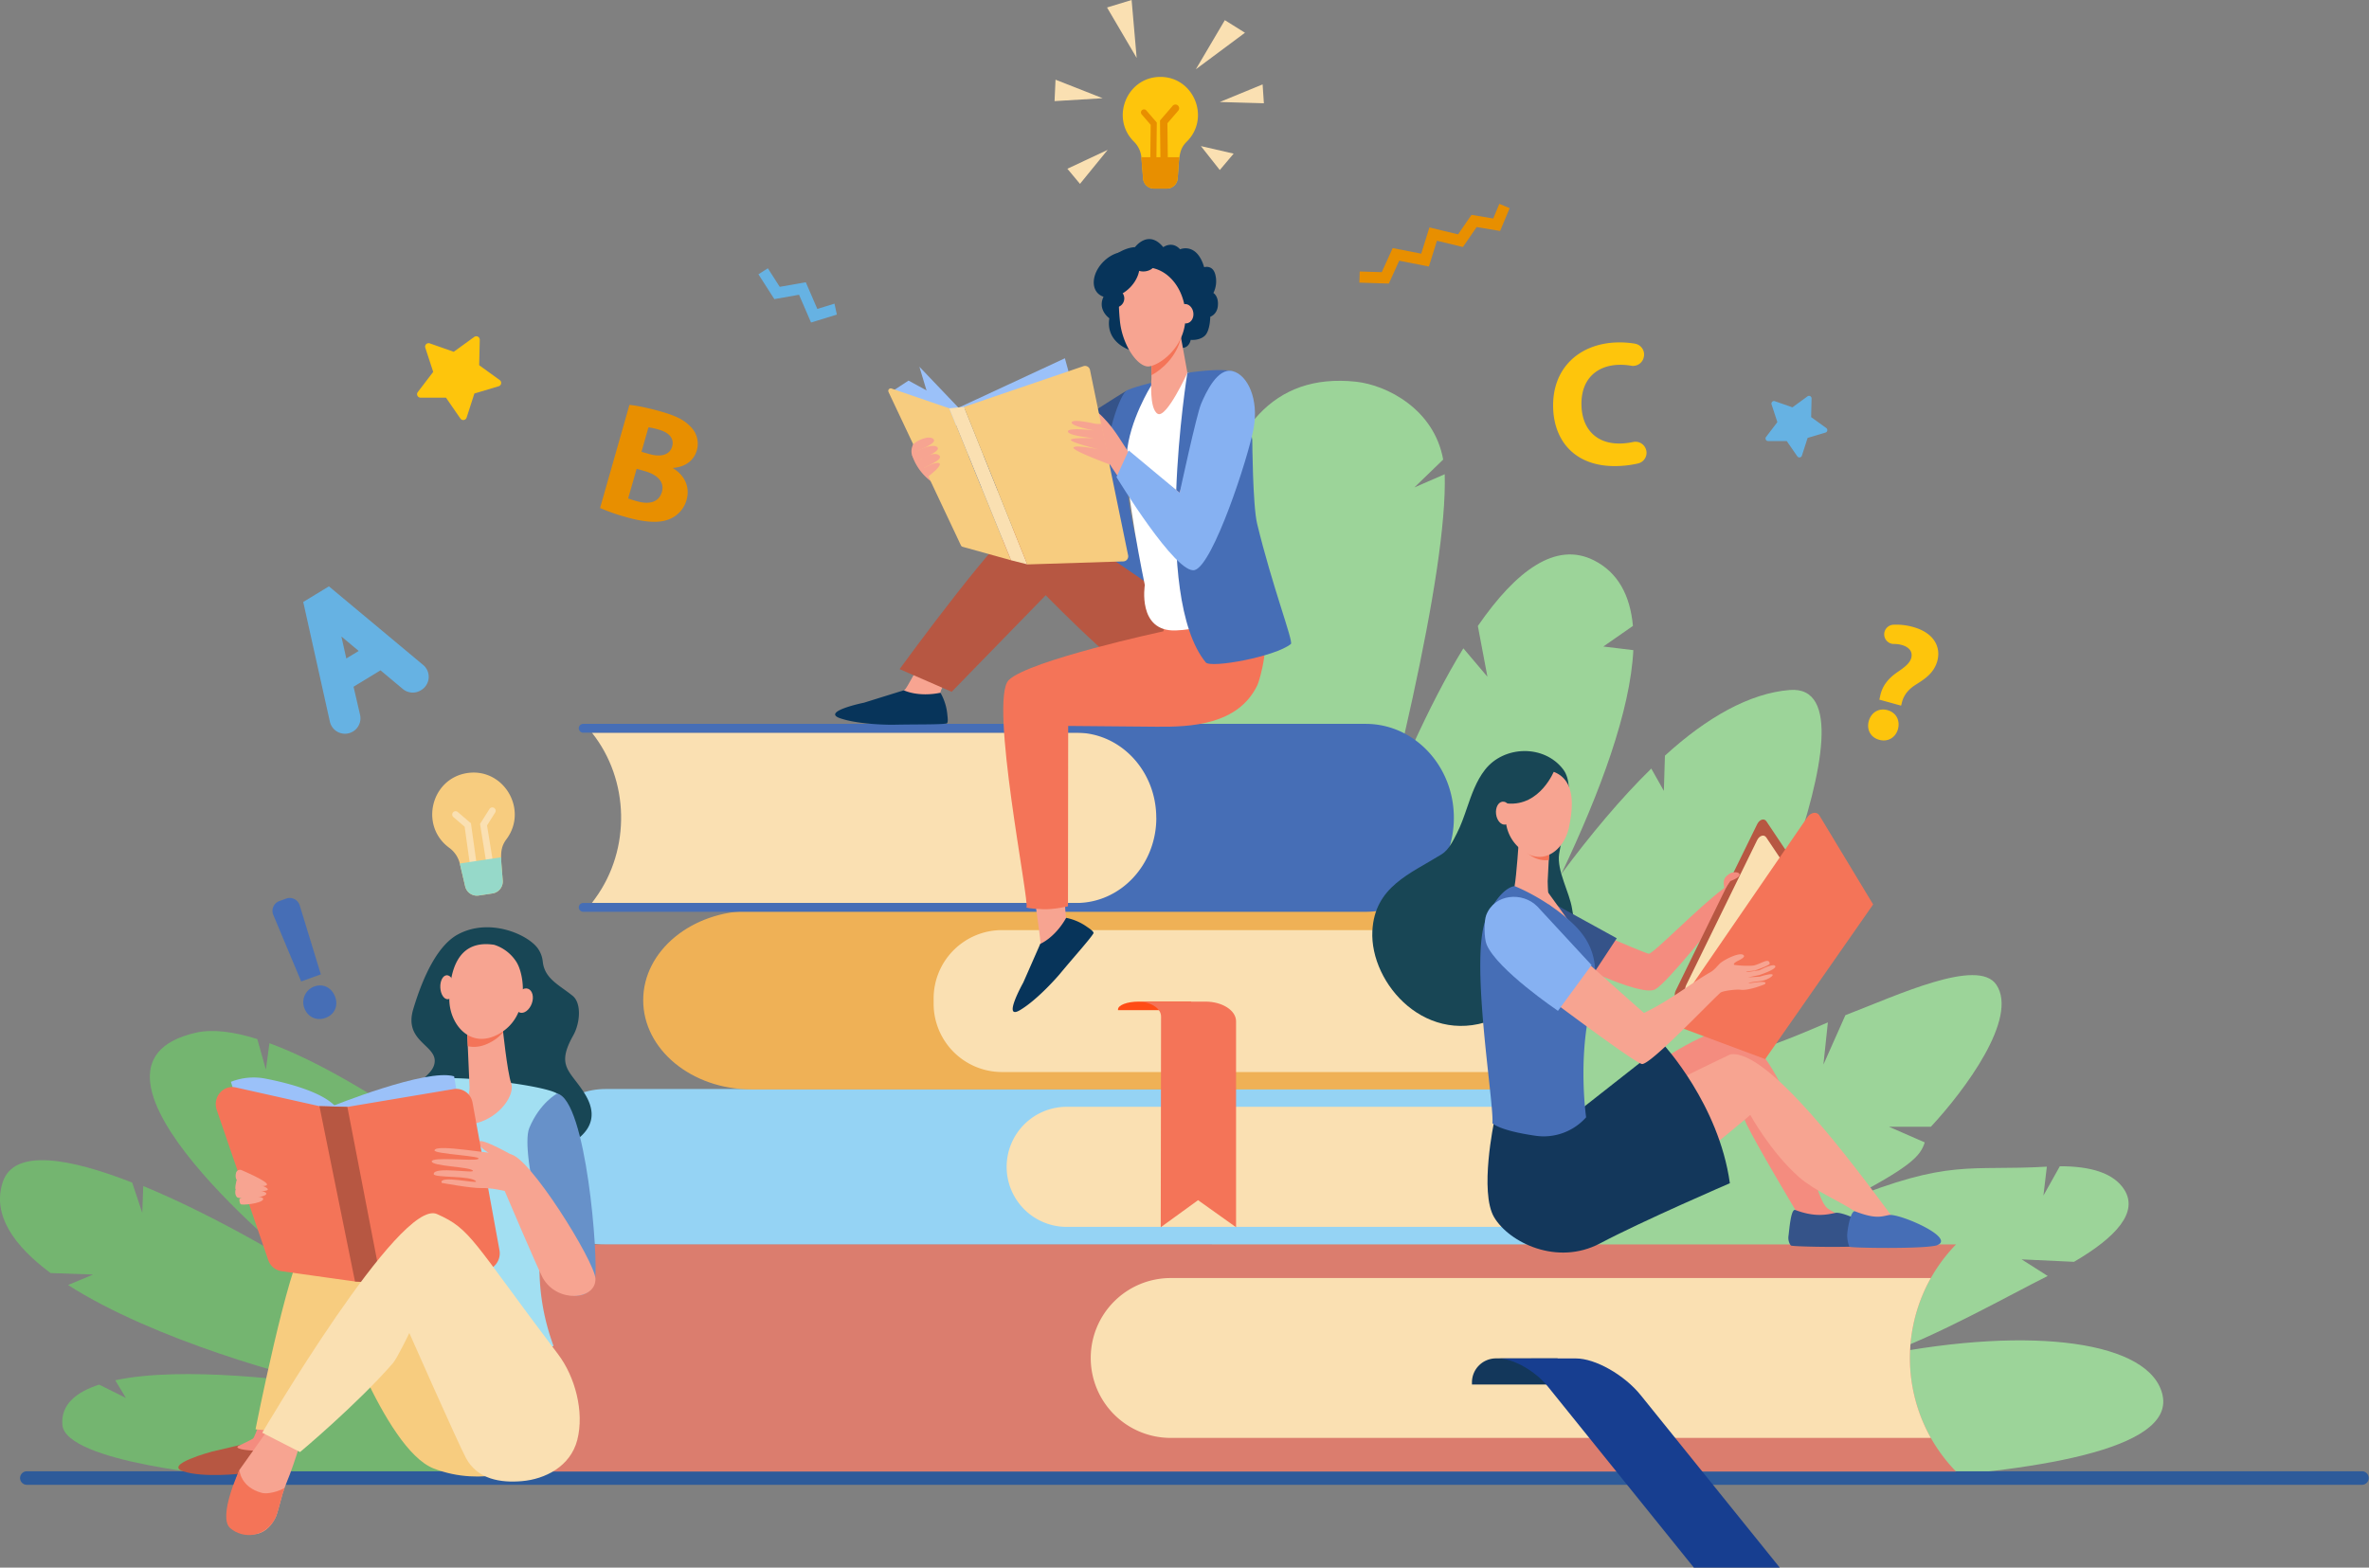 <svg xmlns="http://www.w3.org/2000/svg" xmlns:xlink="http://www.w3.org/1999/xlink" viewBox="0 0 1926.16 1274.83"><rect x="0" y="0" width="1926.16" height="1274.83" fill="#808080" stroke="none"/><defs><style>.cls-1{fill:none;}.cls-2{clip-path:url(#clip-path);}.cls-3{fill:#9cd499;}.cls-4{fill:#74b570;}.cls-5{fill:#2e5b9a;}.cls-6{fill:#95d3f4;}.cls-7{fill:#fae0b2;}.cls-8{fill:#efb156;}.cls-9{fill:#466eb6;}.cls-10{fill:#ff4c16;}.cls-11{fill:#f47458;}.cls-12{fill:#db7d6e;}.cls-13{fill:#13375b;}.cls-14{fill:#173e90;}.cls-15{fill:#b75742;}.cls-16{fill:#184655;}.cls-17{fill:#a2dff2;}.cls-18{fill:#f7a491;}.cls-19{fill:#6791c9;}.cls-20{fill:#9bc1f9;}.cls-21{fill:#f7cc7f;}.cls-22{fill:#f48c7f;}.cls-23{fill:#96d9c9;}.cls-24{fill:#fec50c;}.cls-25{fill:#66b2e3;}.cls-26{fill:#e88f00;}.cls-27{fill:#355389;}.cls-28{fill:#86b1f2;}.cls-29{fill:#07345a;}.cls-30{fill:#fff;}</style><clipPath id="clip-path" transform="translate(0 0)"><rect class="cls-1" width="1926.16" height="1274.83"/></clipPath></defs><title>Ресурс 1</title><g id="Слой_2" data-name="Слой 2"><g id="Слой_1-2" data-name="Слой 1"><g class="cls-2"><path class="cls-3" d="M1150,396.37l23.4-22.64c-7.32-40.94-45.73-60.64-71-63.33C1034.31,303.18,999.6,350,985,425.1c-26.67,137.07,6.91,712.64,6.91,712.64,2.51-15.28,187.48-593.29,182.74-752.09Z" transform="translate(0 0)"/><path class="cls-4" d="M219.07,848.35l-2.9,21.47L209.22,845c-19.53-6.15-36.5-8.26-49.95-5.2-120.17,27.31,87.49,192.58,87.49,192.58s-66.18-41.55-130.28-67.86l-.81,21.77-8.2-24.6c-49.8-19.49-96-28.5-105.24-.36-8.69,26.5,8.8,51.59,38.9,73.93l34.6,1.21L55.33,1045c69.52,44.53,184.51,76.38,224.2,83.62-38-6-130.79-18-185.81-6.17l8.64,14.37L80.63,1126c-19.25,6.21-31.21,16.49-29.92,32.68,2.46,31,136.78,42.11,136.78,42.11l490.7-4.56,2.73,1.37S377.26,906.29,219.07,848.35" transform="translate(0 0)"/><path class="cls-3" d="M1758.36,1134.74c-9.47-43.94-105.56-56.86-228-32.77,43.61-14.91,103.53-48.83,134.57-64.33l-21.23-13.51,42.63,2c34.87-20.41,52.3-40.46,40.91-58.6-8.51-13.54-27.17-19.18-52.46-19.11l-13.33,23.84,2.77-23.51c-63.81,3.68-78.28-6.73-164.36,28.06,53.79-27.92,61.56-36.58,65.09-47.79l-29.13-12.75h34.14c27.59-29.68,71.37-88.41,53.21-115.48-15-22.33-80.76,8.67-122.75,24.78l-17.86,40.17,3.62-34.32c-133.5,58.15-88.25,11.49-88.25,11.49s139.36-288.28,57.26-281.8c-32.41,2.56-67.26,22.09-101.49,53.39l-.87,28.66L1342.6,625c-24.93,24.44-49.62,54-73.18,85.81,31.95-67.11,56.18-133,58.59-182.11l-24.39-2.95L1327.69,509c-2.27-24.79-12.09-43.55-32-53.46-30.53-15.2-62.56,7.8-94.1,53.52l7.79,41.27-19.57-23.12c-112.92,184-216.18,637.16-216.18,637.16l-8.19,24.58,331.76,16.38s480.26,18.23,461.14-70.54" transform="translate(0 0)"/><path class="cls-5" d="M1920.45,1207.46H21.82a5.5,5.5,0,1,1,0-11H1920.45a5.5,5.5,0,1,1,0,11" transform="translate(0 0)"/><path class="cls-6" d="M1270.46,1012.23H492.34c-29.72,0-53.81-21.86-53.81-48.82v-29c0-27,24.09-48.82,53.81-48.82h778.12c-35.59,35.29-36.21,89.24-1.43,125.2Z" transform="translate(0 0)"/><path class="cls-7" d="M1259.56,900.07H868a48.83,48.83,0,1,0,0,97.65h391.59a93.88,93.88,0,0,1,0-97.65" transform="translate(0 0)"/><path class="cls-8" d="M1235.42,747.08c1.71-2.94-.88-6.32-4.82-6.32H610.91c-48.57,0-87.94,32.49-87.94,72.57s39.37,72.58,87.94,72.58h619.86c4,0,6.55-3.41,4.83-6.35-24.54-41.95-24.48-90.72-.18-132.48" transform="translate(0 0)"/><path class="cls-7" d="M1230.48,756.37H814.71A55.61,55.61,0,0,0,759.1,812v4.18a55.61,55.61,0,0,0,55.61,55.61h416.66c-18.63-37-18.84-78.43-.89-115.4" transform="translate(0 0)"/><path class="cls-7" d="M481.26,734.31H881.18c35.46,0,64.21-31,64.21-69.24s-28.75-69.25-64.21-69.25H481.26c30.57,38.39,31.76,94.7,2.86,134.55Z" transform="translate(0 0)"/><path class="cls-9" d="M940.12,665.07h0c0-38.24-29.08-69.24-65-69.24H474a3.59,3.59,0,0,1,0-7.17H1110.4c39.59,0,71.69,34.21,71.69,76.41h0c0,42.2-32.1,76.41-71.69,76.41H474a3.59,3.59,0,0,1,0-7.17H875.17c35.87,0,65-31,65-69.24" transform="translate(0 0)"/><path class="cls-10" d="M968.47,814.53h-42.8c-9.2,0-16.67,2.85-16.67,6.37v.57h59.47Z" transform="translate(0 0)"/><path class="cls-11" d="M1005,830.51c0-8.83-11.18-16-25-16H925.09c10.45,0,18.93,5.42,18.93,12.12L943.76,998l30.35-22L1005,998Z" transform="translate(0 0)"/><path class="cls-12" d="M1590.39,1012H434.2a65,65,0,0,0-65,65v54.68a65,65,0,0,0,65,65H1590.39l-.6-.63a132.39,132.39,0,0,1,.6-184.07" transform="translate(0 0)"/><path class="cls-7" d="M1569.92,1039.32H951.84a65,65,0,0,0-65,65h0a65,65,0,0,0,65,65h618.07a132.59,132.59,0,0,1,0-130" transform="translate(0 0)"/><path class="cls-13" d="M1266.45,1104.66h-50.13a19.52,19.52,0,0,0-19.52,19.52v1.75h69.65Z" transform="translate(0 0)"/><path class="cls-14" d="M1218.37,1104.73c12,0,29.87,10.14,40,22.65l118.88,147.45,69.84,0L1334,1134.56c-13.3-16.5-36.89-29.87-52.69-29.86Z" transform="translate(0 0)"/><path class="cls-15" d="M172.12,1180.49l24.36-5.69s19.76,1.25,38.2-2.49c0,0,1.86,4.89,2.66,15,.13,1.74-2.37,10.43-4.1,10.69-6.27,1-17.31-.12-36.89.33,0,0-30.82,3.64-47.32-1.8s23.09-16,23.09-16" transform="translate(0 0)"/><path class="cls-16" d="M441.28,781.72c1.35,14.14,13.22,19.12,24.29,28.07,7.43,6,6.15,22.24.47,32.32-14.38,25.52-2.13,28.67,9.46,47.42,27.92,45.16-58.59,55.13-68.85,58.5s-17.23,7.44-23.3,6.76c-18.31-2-35.05-28-44.34-52.1s13.26-25.33,14.42-39.15S328.18,846.75,336,820.65c8.46-28.24,20.42-52.17,36.29-60.76,26.27-14.2,58.2.65,65.46,12.06a22,22,0,0,1,3.52,9.77" transform="translate(0 0)"/><path class="cls-7" d="M443.31,1090.85c2.28,5.66,14.8,25.68,14.8,25.68l-175.68,1.75-2.74-36c48.23-.39,95.91-21.71,140.35-37,1.13,2.72,22.17,42.83,23.27,45.58" transform="translate(0 0)"/><path class="cls-17" d="M318.78,952.62s9.44-66.59,24.61-73.51,97.34,2.67,109.63,10.18S444.84,975,441.7,996.88c-.19,1.31-.39,2.62-.61,3.92a183.23,183.23,0,0,0,9,93.77c-45,13.65-56.62,21.16-104.84,19.82l-18-105.32s-14.32-51-8.43-56.45" transform="translate(0 0)"/><path class="cls-18" d="M408.64,835.29s3.78,36.66,7,45.65-8.68,27.29-28.11,32.35-5.29-19.53-5.75-29-2.34-54.5-2.34-54.5Z" transform="translate(0 0)"/><path class="cls-11" d="M409.1,839.5a36.23,36.23,0,0,1-8.89,7.33c-7.34,4.33-14.06,5.28-19.86,3.94l-.89-21,29.18,5.54s.17,1.61.46,4.21" transform="translate(0 0)"/><path class="cls-18" d="M401.84,768.33a33.35,33.35,0,0,1,18.22,14.22c6.74,11.19,10.49,43.56-13.57,57.74s-41.59-7.73-41.15-28.48,5.86-48.24,36.5-43.48" transform="translate(0 0)"/><path class="cls-18" d="M358,803.12c.26,5.39,3,9.63,6.15,9.47s5.45-4.66,5.18-10.05-3-9.62-6.14-9.46-5.45,4.66-5.19,10" transform="translate(0 0)"/><path class="cls-18" d="M419.39,811.38c-1.89,5.32-.52,10.69,3.06,12s8-2,9.94-7.31.53-10.69-3.06-12-8,2-9.94,7.32" transform="translate(0 0)"/><path class="cls-19" d="M453,889.29s-14,7.35-22.6,27.86S451.09,1042.3,457.33,1049s23.5,7.75,26.44-8.64-7-145.89-30.75-151.07" transform="translate(0 0)"/><path class="cls-20" d="M369.23,875.28l24.15,145.07-94,15.17L269.5,899.81s77.36-31.32,99.73-24.53" transform="translate(0 0)"/><path class="cls-20" d="M187.74,879.76A50.51,50.51,0,0,1,216,877.18c17.6,3.43,45.57,10.57,56.8,22.63,16.94,18.21,32.62,138.66,32.62,138.66l-73.09-16.38Z" transform="translate(0 0)"/><path class="cls-21" d="M439.21,1127.91c-12.29-34.14-151.57-158.4-188.44-148.84l19.8,75.79S312,1178.23,352.5,1194.14s78.52-2,78.52-2,20.48-30,8.19-64.19" transform="translate(0 0)"/><path class="cls-18" d="M389.2,928.54c-1.73,3.47,9.34,9.66,12.56,12s16.57-.07,16.57-.07-27.2-15.79-29.13-11.93" transform="translate(0 0)"/><path class="cls-22" d="M270.2,1091s-35.39,73.55-35.51,81.21c-.17,11-51.18,8-40.1,3.28,2.55-1.08,10.58-5.15,11.19-5.68,3.3-2.83,32.67-94.17,32.67-94.17Z" transform="translate(0 0)"/><path class="cls-21" d="M281.49,1003c-1.71-1.88-19.65-9-33.46,8.2s-40.28,151.12-40.28,151.12l32.55,3.19s81-118.58,41.19-162.51" transform="translate(0 0)"/><path class="cls-11" d="M176.2,902.55l41.87,122.07a13.53,13.53,0,0,0,10.83,9.12c39.26,5.55,59.74,8.37,59.74,8.37s7.66.4,15.78.51l89.86-9.59c7.82-.84,13.27-8.41,11.81-16.41L384.22,896.77a13.47,13.47,0,0,0-15.34-11.14l-86.45,14.53-22.73-.61-68-15.23c-10.28-2.3-19,8-15.49,18.23" transform="translate(0 0)"/><path class="cls-18" d="M359.09,961.92s24.12,4.47,32.36,4.23,18.91,2.35,18.91,2.35,26.92,63.3,30.78,70.36c11.53,21.08,43.5,18.59,43,1-.42-14-55-101.56-69.54-101.12s-59.95-9-61.32-3.27c-.73,3.11,41.85,4.56,35.13,7.2-4.17,1.64-37.5-2.11-37.38,1.81s30.11,4.3,33.34,7.34-31.92-3.72-31.71,2.93c.1,3.36,31,.94,34.34,6,1.4,2.12-30.43-5.45-27.88,1.14" transform="translate(0 0)"/><path class="cls-18" d="M196.46,951.59a3.31,3.31,0,0,0-4.55,2.26c-.48,2-.58,4.53.94,6.17,3,3.25,24.12,6.36,24.24,3.22.08-2.41-14.07-8.81-20.63-11.65" transform="translate(0 0)"/><path class="cls-18" d="M192.36,959.78s-2.11,7.91-.28,8,24.66,2.33,25.67-.39-22.45-9.18-25.39-7.59" transform="translate(0 0)"/><path class="cls-18" d="M191.38,968s-.65,3.51,1.24,5.54,23.14.7,23.92-2.67-24.41-5.46-25.16-2.87" transform="translate(0 0)"/><path class="cls-18" d="M194.62,975.37s0,2.68,1,3.83,16.77-.44,18.33-3.79-17.54-3.51-19.37,0" transform="translate(0 0)"/><path class="cls-18" d="M247.86,1161s-7.49,27.12-15,45.06c-4.93,11.74-6.2,23.45-9.46,29.31-8.25,14.82-21.74,15.41-32.45,6.51s3.66-46.45,3.66-46.45l33.81-47.57Z" transform="translate(0 0)"/><path class="cls-11" d="M223.38,1235.4c2.9-5.2,4.24-15,8-25.39-5.17,3-13.85,5.27-18.57,4-17.3-4.63-18.17-18.56-18.17-18.56s-18,38.49-7.32,47.39,27.86,7.37,36.11-7.45" transform="translate(0 0)"/><polygon class="cls-15" points="282.44 900.16 310.13 1043.46 293.46 1042.46 288.64 1042.12 259.72 899.55 282.44 900.16"/><path class="cls-7" d="M378.89,1185.77c9.48,17.44,28.37,20.15,45.38,18.72,18.81-1.58,39.52-11.87,45.08-33.46,5.94-23.07-1.88-51.61-15.57-69.71-70.1-92.63-70.64-101.76-98.55-114.06-30.13-13.29-142,177.87-142,177.87l30.73,15.7s46.08-38.52,75.53-72.3c3.46-4,13.32-24.52,13.32-24.52s39.83,90.23,46.1,101.76" transform="translate(0 0)"/><path class="cls-21" d="M379.92,628.66c-29.63,4.48-38.91,43.17-14.56,60.85a22.55,22.55,0,0,1,8.6,13.16l4.24,18.11a9.83,9.83,0,0,0,11,7.48l11.22-1.7a9.82,9.82,0,0,0,8.34-10.41c-1.31-18.65-3.15-25.43,3-33.67,18-24.08-2.26-58.3-31.9-53.82" transform="translate(0 0)"/><path class="cls-7" d="M386.39,714.12h0a2.73,2.73,0,0,1-3.08-2.32l-5.52-39.49-9.25-7.92a2.73,2.73,0,0,1,3.55-4.14l10.82,9.26,5.8,41.53a2.73,2.73,0,0,1-2.29,3.08" transform="translate(0 0)"/><path class="cls-7" d="M400.13,713.72h0a2.73,2.73,0,0,0,2.26-3.13L396,671.24l6.49-10.3A2.73,2.73,0,1,0,397.9,658l-7.6,12.05L397,711.46a2.72,2.72,0,0,0,3.1,2.26" transform="translate(0 0)"/><path class="cls-23" d="M373.83,702.23c0,.15.09.29.13.44l4.24,18.11a9.83,9.83,0,0,0,11,7.48l11.22-1.7a9.82,9.82,0,0,0,8.34-10.4c-.58-8.3-1.27-14.25-1.31-19Z" transform="translate(0 0)"/><path class="cls-24" d="M374.34,340.38l-11.74-17-20.64,0a2.83,2.83,0,0,1-2.26-4.55l12.52-16.41-6.42-19.62a2.83,2.83,0,0,1,3.63-3.56l19.48,6.84L385.58,274a2.84,2.84,0,0,1,4.51,2.36L389.61,297l16.72,12.1a2.83,2.83,0,0,1-.85,5L385.71,320l-6.34,19.64a2.84,2.84,0,0,1-5,.75" transform="translate(0 0)"/><path class="cls-25" d="M1461.37,371.14l-8.62-12.47-15.17,0a2.08,2.08,0,0,1-1.66-3.34l9.2-12.06-4.72-14.41a2.08,2.08,0,0,1,2.67-2.61l14.31,5,12.24-8.94a2.08,2.08,0,0,1,3.31,1.73l-.35,15.16,12.29,8.88a2.09,2.09,0,0,1-.63,3.69l-14.52,4.34-4.65,14.43a2.08,2.08,0,0,1-3.7.55" transform="translate(0 0)"/><polygon class="cls-26" points="1219.69 187.84 1200.63 184.63 1189.46 200.88 1168.34 195.77 1161.78 216.74 1137.65 212.02 1129.23 230.59 1105.26 229.84 1105.55 220.77 1123.46 221.33 1132.35 201.74 1155.55 206.28 1162.22 184.95 1185.52 190.59 1196.43 174.72 1214.1 177.69 1219.08 165.78 1227.45 169.28 1219.69 187.84"/><polygon class="cls-25" points="678.49 246.93 664.53 251.22 655.16 229.52 633.98 233.26 624.31 218.17 616.66 223.06 629.6 243.25 649.67 239.7 659.43 262.27 680.43 255.83 678.49 246.93"/><path class="cls-25" d="M267.44,476.82l-20.89,12.71,21.67,97.36a12.58,12.58,0,1,0,24.54-5.57l-5.3-22.86,21.93-13.34,18.12,15.17a12.59,12.59,0,0,0,14.62,1.1l.39-.24a12.58,12.58,0,0,0,1.53-20.41Zm14.13,58.66-4-17.89,14.07,11.77Z" transform="translate(0 0)"/><path class="cls-24" d="M1528,568.94c1.07-2.76.7-12.63,14.42-22.13,5.64-3.86,10.27-7.15,11.52-11.65,2.16-7.78-6-11.51-14.18-11.48a7.83,7.83,0,0,1-.33-15.65,50.66,50.66,0,0,1,16,1.83c17.5,4.86,22.77,16.74,19.72,27.75-2.8,10.07-10.87,15-17.45,19.14-11.09,7-11.08,14.89-12,17.08Zm-8.53,17.34c2-7,8.26-10.71,15.15-8.79,7.16,2,10.4,8.31,8.58,15.37-1.91,6.9-8.12,10.74-15.28,8.76s-10.36-8.45-8.45-15.34" transform="translate(0 0)"/><path class="cls-24" d="M943.43,62.55c-27.25,0-40.86,33.52-21.37,52.73a20.53,20.53,0,0,1,6,13l1.35,16.86a8.94,8.94,0,0,0,8.91,8.23h10.32a8.94,8.94,0,0,0,8.91-8.23c1.36-17,.64-23.31,7.3-29.87,19.49-19.2,5.89-52.73-21.37-52.73" transform="translate(0 0)"/><path class="cls-26" d="M937.63,140.27h0a2.49,2.49,0,0,1-2.45-2.51l.4-36.26-7.23-8.38a2.48,2.48,0,1,1,3.75-3.24l8.46,9.8-.42,38.14a2.47,2.47,0,0,1-2.48,2.45" transform="translate(0 0)"/><path class="cls-26" d="M946.68,147.29h0a3,3,0,0,0,3-3l-.49-44.06L958,90a3,3,0,0,0-4.56-3.94L943.15,98l.52,46.33a3,3,0,0,0,3,3" transform="translate(0 0)"/><path class="cls-26" d="M928,127.87c0,.14,0,.28,0,.42l1.35,16.86a8.94,8.94,0,0,0,8.91,8.23h10.32a8.94,8.94,0,0,0,8.91-8.23c.61-7.54.8-13,1.41-17.28Z" transform="translate(0 0)"/><polygon class="cls-7" points="995.87 16.39 972.31 56.33 1012.25 26.63 995.87 16.39"/><polygon class="cls-7" points="900.1 6.09 924.18 47.11 920.08 0 900.1 6.09"/><polygon class="cls-7" points="858.22 64.81 896.53 79.88 857.42 82.23 858.22 64.81"/><polygon class="cls-7" points="976.41 118.8 991.77 138.26 1003.04 124.94 976.41 118.8"/><polygon class="cls-7" points="991.77 82.95 1026.59 68.62 1027.62 83.98 991.77 82.95"/><polygon class="cls-7" points="900.62 121.87 867.85 137.23 878.09 149.52 900.62 121.87"/><path class="cls-26" d="M511.78,329.26c5.36.44,15.84,2.61,25.46,5.36,11.79,3.37,18.68,6.57,23.84,12a19.32,19.32,0,0,1,5.48,19.65c-2.17,7.61-8.63,13.43-19.28,14.23l-.07.25c9,5.45,14.12,14.86,11,25.88a23.67,23.67,0,0,1-14,15.58c-7.62,3.17-18.8,3-35.77-1.87a153,153,0,0,1-20.54-7.24Zm9.79,38.15,6.33,1.81c10.14,2.9,16.78.28,18.59-6.06s-2.12-11.29-10.86-13.79a54.22,54.22,0,0,0-8.38-1.84Zm-10.82,37.88a63.37,63.37,0,0,0,7.4,2.39c8.74,2.5,17.41,1.41,20-7.58,2.46-8.62-4.29-14.25-13.92-17l-6.59-1.88Z" transform="translate(0 0)"/><path class="cls-24" d="M1338.52,366.19a8.91,8.91,0,0,1-6.56,10.67,83.33,83.33,0,0,1-16.51,2.12c-33.65,1.14-51.69-19.22-52.62-47-1.12-33.21,21.94-52.5,51.4-53.49a74.8,74.8,0,0,1,15.16,1,8.94,8.94,0,0,1,7.16,10.73l-.07.31a8.9,8.9,0,0,1-10.22,6.89,49.58,49.58,0,0,0-10.41-.73c-17.47.59-30.69,11.59-30,33.25.66,19.5,12.63,31.39,32.27,30.72a57.81,57.81,0,0,0,9.85-1.24,8.92,8.92,0,0,1,10.51,6.76" transform="translate(0 0)"/><path class="cls-9" d="M247.25,819.24a13.65,13.65,0,0,1,8.55-17.12c7.27-2.4,13.9,1.17,16.66,8.41s-.31,14.53-7.88,17.26-14.81-1-17.33-8.55m-2.38-21.11L222.21,744a8.48,8.48,0,0,1,4.95-11.26l5.52-2a8.49,8.49,0,0,1,11,5.5l17.18,56.12Z" transform="translate(0 0)"/><path class="cls-22" d="M1276.94,749s58.4,25.45,63.55,26.58c3.23.7,40.35-37.76,60.59-52.79.93-.7,4.53-5.81,5.53-6.32,12.05-6-8.31,28.79-8.31,28.79s-43.06,54.76-52.8,59.45c-12.23,5.89-72.7-24-72.33-25.73Z" transform="translate(0 0)"/><path class="cls-16" d="M1267.68,694.36c2.51-17.21,14.46-53.84,3.44-68.49-15.5-20.6-48.24-19.71-63.71.08-7.09,9.08-10.93,20.2-14.67,31.09-2.41,7-4.85,14.1-8.25,20.72-3,5.92-6.52,13.32-12.3,16.93-25.71,16-54.51,26.32-56.36,62.4-2.2,42.78,44.67,96.31,102.22,70.4,22-9.92,50.89-42,60.31-64.18,4.25-10,2.21-9-.13-24.2-2.1-13.65-12.58-30.89-10.55-44.75" transform="translate(0 0)"/><path class="cls-27" d="M1236.37,720l78.18,43-18.44,28s-58.86-22.44-70.76-25.65-2.53-46.53,11-45.36" transform="translate(0 0)"/><path class="cls-18" d="M1235,682.63s-2,29.77-3.56,38.12c-1.56,8.62-2.52,44.53,15.42,48.91s11.2-44.24,11.5-52.95,2-37.05,2-37.05Z" transform="translate(0 0)"/><path class="cls-11" d="M1234.77,686.2a34.11,34.11,0,0,0,4.89,5.74c6.61,6.23,13.41,8.26,19.61,7.45.56-9.87,1.17-19.72,1.17-19.72l-25.41,3s-.1,1.35-.26,3.57" transform="translate(0 0)"/><path class="cls-18" d="M1253.56,625.64a30.7,30.7,0,0,0-19.24,9c-8.35,8.61-18.33,36.76.34,54.37s37.12,2.48,41-16.14,6.37-45.16-22.07-47.2" transform="translate(0 0)"/><path class="cls-16" d="M1263.79,626.52s-11.38,29.36-38.25,26.88c-12.17-1.13-14.93,15.5-14.93,15.5s10-39.47,22.46-45.34,30.72,3,30.72,3" transform="translate(0 0)"/><path class="cls-18" d="M1229,660.5c.61,5.15-1.71,9.66-5.19,10.07s-6.8-3.42-7.41-8.57,1.71-9.66,5.19-10.07,6.8,3.42,7.41,8.57" transform="translate(0 0)"/><path class="cls-15" d="M1428.75,670.15l-66.18,135.23c-1.58,3.23-1.09,7,1.07,8.25L1412,841.94l60.44-119.84s-26.33-39.4-36.21-54.17c-1.83-2.74-5.59-1.61-7.47,2.22" transform="translate(0 0)"/><path class="cls-7" d="M1371.06,800.94l57.59-117.67c1.88-3.83,5.64-5,7.47-2.22L1465,724.23,1410.74,831.8l-38.6-22.61c-2.17-1.27-2.66-5-1.08-8.25" transform="translate(0 0)"/><path class="cls-22" d="M1402.52,713.91a13.87,13.87,0,0,1,5.14-4.11c2.79-.75,6.17-.64,6.72,1.16.81,2.62-7.44,5.52-7.44,5.52l-4.49,6.51s-2.1-5.32.07-9.08" transform="translate(0 0)"/><path class="cls-18" d="M1232.76,712.71s20.38,16.84,26.23,22.69,16,12.88,16,12.88l-16.48-22.78L1248,715.76Z" transform="translate(0 0)"/><path class="cls-22" d="M1485.7,982.48c-3.16-2.63-6-10.14-7.21-13.44-6.85-35.44-39.23-131.31-74.5-131.31-30.72,0-125.63,74.42-170,117.44-12.82,12.42-12,1.88-4.1,4.78,4.69,1.73,36.38,54.44,41.45,54.67,15.5.71,29.83-9.67,42.76-16.89,19.72-11,33.43-23.56,44.89-40.67,29-43.33,39.91-68.84,48.65-85.42,0,0,8.25,34.11,12.29,42.33,9.14,18.58,36.44,64.34,47.12,82.17l41.87-1.14s-19.11-9.11-23.21-12.52" transform="translate(0 0)"/><path class="cls-18" d="M1406.72,857.53s-140.65,65.55-149.53,88.08-2,56,18.44,62.82,147.48-101.74,147.48-101.74,16.39,30,39.6,50.53C1475.09,968.14,1496,977,1508,985c10.45,7,12.8,13.83,12.8,13.83l29.36,1.36s-4.95-1.69-13.83-13.65c-30-40.4-99.53-134.32-129.56-129.05" transform="translate(0 0)"/><path class="cls-13" d="M1352.44,849.34s45.18,48.7,54.06,112.88c0,0-70.79,30.5-105.61,48.94s-73.74-.68-86-21.17,0-78.18,0-78.18l72.38-11.26Z" transform="translate(0 0)"/><path class="cls-27" d="M1459.64,984c-3.6-1.37-4.86,16.84-5.45,20.9-.67,4.57,1.51,7.67,2.07,8,1.49,1,59.49,2.17,70.58-.8a10.85,10.85,0,0,0,2.6-1.39c8.14-7.1-29.54-26-37.14-24.37-6.76,1.4-16.47,3.78-32.66-2.39" transform="translate(0 0)"/><path class="cls-9" d="M1231.59,720.63s-11-.1-22.83,25.32c-14.51,31.24,6.19,150.45,4.68,167.47,0,0,5.12,5.87,34.89,10.17a46.1,46.1,0,0,0,41.3-15s-6.72-46,3.45-89.33c5.51-23.47,8.42-46.22-13.35-67.31s-48.14-31.3-48.14-31.3" transform="translate(0 0)"/><path class="cls-9" d="M1508.33,985.09c-3.6-1.37-6.7,16.17-6.43,20.45.28,4.61,1.45,8,2,8.35,1.49,1,59.55,1.88,70.64-1.1a11.23,11.23,0,0,0,2.6-1.38c8.14-7.11-33.77-24.89-41.37-23.31-6.75,1.4-11.26,3.16-27.45-3" transform="translate(0 0)"/><path class="cls-11" d="M1469.51,664.55l-109.7,159.73c-2.53,3.68-1.93,8.17,1.25,9.35l74.19,27.65L1523,735.5,1479.21,663c-2-3.27-6.92-2.46-9.7,1.59" transform="translate(0 0)"/><path class="cls-18" d="M1443.43,785.66c-1.4-2.72-12.8,3.32-12.8,3.32s-10.14,1.76-10.86,1.38,6.81-1.06,6.81-1.06,12.46-4.26,12.32-5.66c-.57-5.74-8.37,1.41-14.49,1.67a80.07,80.07,0,0,1-14.23-.64c-1.79-1,2.77-3.27,2.77-3.27s6-2.69,5-4.27c-2.33-3.82-16.34,3.45-19.29,6.15-2,1.81-4.44,5.32-7.88,7.27-15,8.46-32.91,23-54.08,33.18-7-5.89-74.66-66.6-76.36-68.08l-37,29.1s106,80.73,111.88,80.53c7.4-.24,51.52-46.8,63.46-57.9,1.81-1.68,13.15-2.94,16.27-2.51,6.93,1,19.92-4.47,19.92-4.47,4-4.23-14.76.05-13-1.06.79-.48,5.38-1,9.94-1.6s8.86-3.33,9.42-4.6c1.11-2.49-10.45,1.08-10.45,1.08l-9.63.59,9.22-1.87s14.33-4.63,13-7.28" transform="translate(0 0)"/><path class="cls-28" d="M1250,737.19c-12-12.23-34.92-10.45-41.62,7-1.86,4.85-1.78,18.77.35,23.9,8.49,20.48,58,53.94,58,53.94l27.31-37.22Z" transform="translate(0 0)"/><path class="cls-18" d="M759.08,381.28c0-1.57,1.93-11.69,1.93-11.69s-4.5-14.35-5-14.39c-9.27-.66-16.26,5.64-14.7,14.11l.09.28A43.08,43.08,0,0,0,775,399.11c3.6.65,7.41,1.33,11.32,2a63.61,63.61,0,0,1-2.91-18.89c-13.54-.1-24.28-.37-24.28-1" transform="translate(0 0)"/><path class="cls-27" d="M915.8,318c-.26-.77-81.48,52.06-81.48,52.06s-34.67.34-60.28.12a82.5,82.5,0,0,0,3.22,22.63c25.31,4.79,54.14,9.85,60.7,9.34,12.22-.94,73.52-31.52,73.52-31.52S916,318.53,915.8,318" transform="translate(0 0)"/><path class="cls-9" d="M916.71,515.23c-.17-1.33-17.33-60.18-19.12-112.89-1.39-40.88,11.27-77.52,17.75-84.21,2.4-2.5,24.7-7.85,24.7-7.85l-8.12,13.47c-8.25,15.58-10.49,29.37-14.07,46.95-10.39,51,36.28,153,33.91,153.63-2.65.74-34.39-3.88-35-9.1" transform="translate(0 0)"/><polygon class="cls-20" points="738.71 309.5 724.45 318.81 767.07 390.55 780.47 332.3 738.71 309.5"/><polygon class="cls-20" points="747.52 298.22 765.43 357.76 779.78 332.04 747.52 298.22"/><polygon class="cls-20" points="865.83 291.35 879.61 341.34 778.08 332.13 865.83 291.35"/><path class="cls-18" d="M807.92,502.87s-43.15,52.71-43.27,60.37c-.17,11-51.17,8-40.1,3.29,2.55-1.09,10.58-5.15,11.19-5.68C739,558,773,491.46,773,491.46Z" transform="translate(0 0)"/><path class="cls-29" d="M702.08,571.56l32.81-10.21s11.32,5.77,29.76,2a43.8,43.8,0,0,1,5.61,17.84c.14,1.74,1,6.92-.73,7.18-6.27,1-23.63.56-43.21,1,0,0-26.38.31-42.88-5.14s18.64-12.71,18.64-12.71" transform="translate(0 0)"/><path class="cls-15" d="M1016.85,515.46s-38.82-8.87-75.1-34.83c-42-30-89.22-61.26-107.88-58.72-15,2-102.42,122.22-102.42,122.22l42.33,18.44,76.47-78.52s78.12,80.53,103.79,86c58.45,12.52,77.13-30.58,62.81-54.62" transform="translate(0 0)"/><path class="cls-21" d="M722.45,318.82l58.87,124.73a2.07,2.07,0,0,0,1.39,1.12L822,455.6,771.78,332.05,725,316a2,2,0,0,0-2.52,2.81" transform="translate(0 0)"/><path class="cls-29" d="M922.81,201s10.87-14.83,23,0c0,0,7.22-5.36,13.67,1.73,0,0,13.51-6,19.59,14.57,0,0,7.06-2.28,9.11,6.2a21.47,21.47,0,0,1-1.6,14.76s4.45,2.53,3.61,10.67c-.72,6.92-6.15,8.65-6.15,8.65s-.07,11.51-4.55,15.55-11.37,3.24-11.37,3.24-1,6.37-6.8,6.55-13.59-4.38-19.69-1.11-23.08,2.79-23.08,2.79-19.75-6-16.58-25.77c0,0-11-7.63-3.7-19.36,0,0-8.39-15.85,2.78-27.25S922.81,201,922.81,201" transform="translate(0 0)"/><path class="cls-18" d="M862.88,670.45s2.39,64.86,3.87,75.85-27.52,43.88-23.82,32.42c.86-2.64,3.05-11.36,3.06-12.18,0-4.34-10.76-78.34-10.76-78.34Z" transform="translate(0 0)"/><path class="cls-29" d="M832,799l13.82-31.45s11.77-4.77,21.05-21.14A43.88,43.88,0,0,1,884,753.86c1.41,1,5.88,3.78,5,5.26-3.39,5.37-15.09,18.2-27.59,33.28,0,0-17.07,20.11-32,29S832,799,832,799" transform="translate(0 0)"/><path class="cls-11" d="M834.55,738c3-3.08-30.7-169-14.34-185s125.63-39.6,125.63-39.6l14.34-50.53s45.69,13.4,64.18,41c10.11,15.08-.22,49.46-2,53.25-15.6,32.5-54.16,34.14-82.22,33.86-25.81-.27-71.63-.63-71.63-.63L868.35,737s-11.27,2.73-20.15,2.39c-12.14-.47-13.65-1.37-13.65-1.37" transform="translate(0 0)"/><path class="cls-30" d="M935.85,313.83l29.59-10.64s.89.05,1.16,0c3.18-.41,38.1,113.85,49.5,157.08s-3.53,35-3.53,35-26.11,16.27-56.49,17.41c-31.58,1.2-25.26-36.87-25.26-36.87s-16.63-79.46-14.68-106.51,19.71-55.51,19.71-55.51" transform="translate(0 0)"/><path class="cls-18" d="M936.32,290.59l-.12,14.57,0,2.58s-2,24.94,5.13,28.79,24.11-33.33,24.11-33.33l-7.68-42.31Z" transform="translate(0 0)"/><path class="cls-11" d="M960.23,274.65c-3.57,15.26-15.32,25.85-24,30.48l.11-14.54,21.43-29.7Z" transform="translate(0 0)"/><path class="cls-18" d="M936.92,217.93a22.71,22.71,0,0,0-27.21,21.69,170.92,170.92,0,0,0,.91,21.87c2.14,19.73,14.76,37.61,23.71,36.47s32-17,29.39-45.08c-1.64-17.33-12.24-31.92-26.8-34.95" transform="translate(0 0)"/><path class="cls-18" d="M957.41,255.92c.55,4.35,3.88,7.5,7.43,7.05s6-4.33,5.43-8.68-3.87-7.5-7.43-7-6,4.34-5.43,8.68" transform="translate(0 0)"/><path class="cls-29" d="M896.93,213c-8.31,8.49-10.13,20-4.08,25.75s17.7,3.5,26-5,10.14-20,4.08-25.75-17.7-3.5-26,5" transform="translate(0 0)"/><path class="cls-29" d="M921.84,216c.41,3.18,4.57,5.27,9.31,4.67S939.4,217,939,213.8s-4.57-5.27-9.31-4.67-8.25,3.67-7.85,6.85" transform="translate(0 0)"/><path class="cls-29" d="M899.43,243.68a7.38,7.38,0,1,0,6.38-8.33,7.42,7.42,0,0,0-6.38,8.33" transform="translate(0 0)"/><path class="cls-9" d="M965.42,303.2s29-4.71,38.7-.56c6.19,2.63,14.07,55.15,14.07,55.15s.32,53.13,3.94,68.11c12.28,50.77,29.42,95.24,27.5,97.75-12.6,10.36-65.3,20-69.31,15-44.22-54.49-14.9-235.47-14.9-235.47" transform="translate(0 0)"/><path class="cls-18" d="M1013.78,357.05s-29,89.66-41.7,99.06-69.77-78.58-69.77-78.58S877.05,363.19,875.25,363c-7.16-.6,14.94-4.29,14.94-4.29l2.74-22.87s1.08.17,7.68,7.6c8.92,10,16.67,25.62,20.31,28.25l38.24,29,19.46-62.14Z" transform="translate(0 0)"/><polygon class="cls-7" points="771.78 332.04 783.79 330.87 835.26 458.95 822.03 455.6 771.78 332.04"/><path class="cls-21" d="M886.24,300.83l31,150.79a4.1,4.1,0,0,1-3.89,4.92L835.26,459,783.79,330.88l97.11-33.1a4.1,4.1,0,0,1,5.34,3.05" transform="translate(0 0)"/><path class="cls-28" d="M917.68,366.27l-9.9,21.67s48.65,80.06,63.67,75.62,43.35-91.15,47.79-115-4.78-43.7-17.07-46.77-21.85,17.75-25.6,26.63-17.41,72.38-17.41,72.38Z" transform="translate(0 0)"/><path class="cls-18" d="M744.72,367.46a34.12,34.12,0,0,1-2.41-5.16c-.59-1.95,11.39-8.75,16.13-5.65s-7.92,7.81-13.72,10.81" transform="translate(0 0)"/><path class="cls-18" d="M745.22,375.29s-3-3.15-3.59-5.11,15.35-10,20.09-6.87-10.7,9-16.5,12" transform="translate(0 0)"/><path class="cls-18" d="M750.68,380.76s-3-3.16-3.59-5.11,11.39-8.75,16.13-5.66-6.74,7.77-12.54,10.77" transform="translate(0 0)"/><path class="cls-18" d="M895.49,344.76H893a16.62,16.62,0,0,1-3.51-.38c-4.59-1-17.15-3.49-18.13-1-1.19,3.07,18.09,6.66,18.09,6.66s-21.16-2.73-21.16.85,21.51,5.46,21.51,5.46-18.78-.68-19.12,1.37,23,7.85,23,7.85-18.94-4.09-20.82-1.7,29.7,13.91,29.7,13.91Z" transform="translate(0 0)"/><path class="cls-18" d="M750.68,380.76s10.35-5.85,13.09-4-8.88,10.58-8.88,10.58l1.39,3.2s-7.42-5.74-5.6-9.76" transform="translate(0 0)"/></g></g></g></svg>
